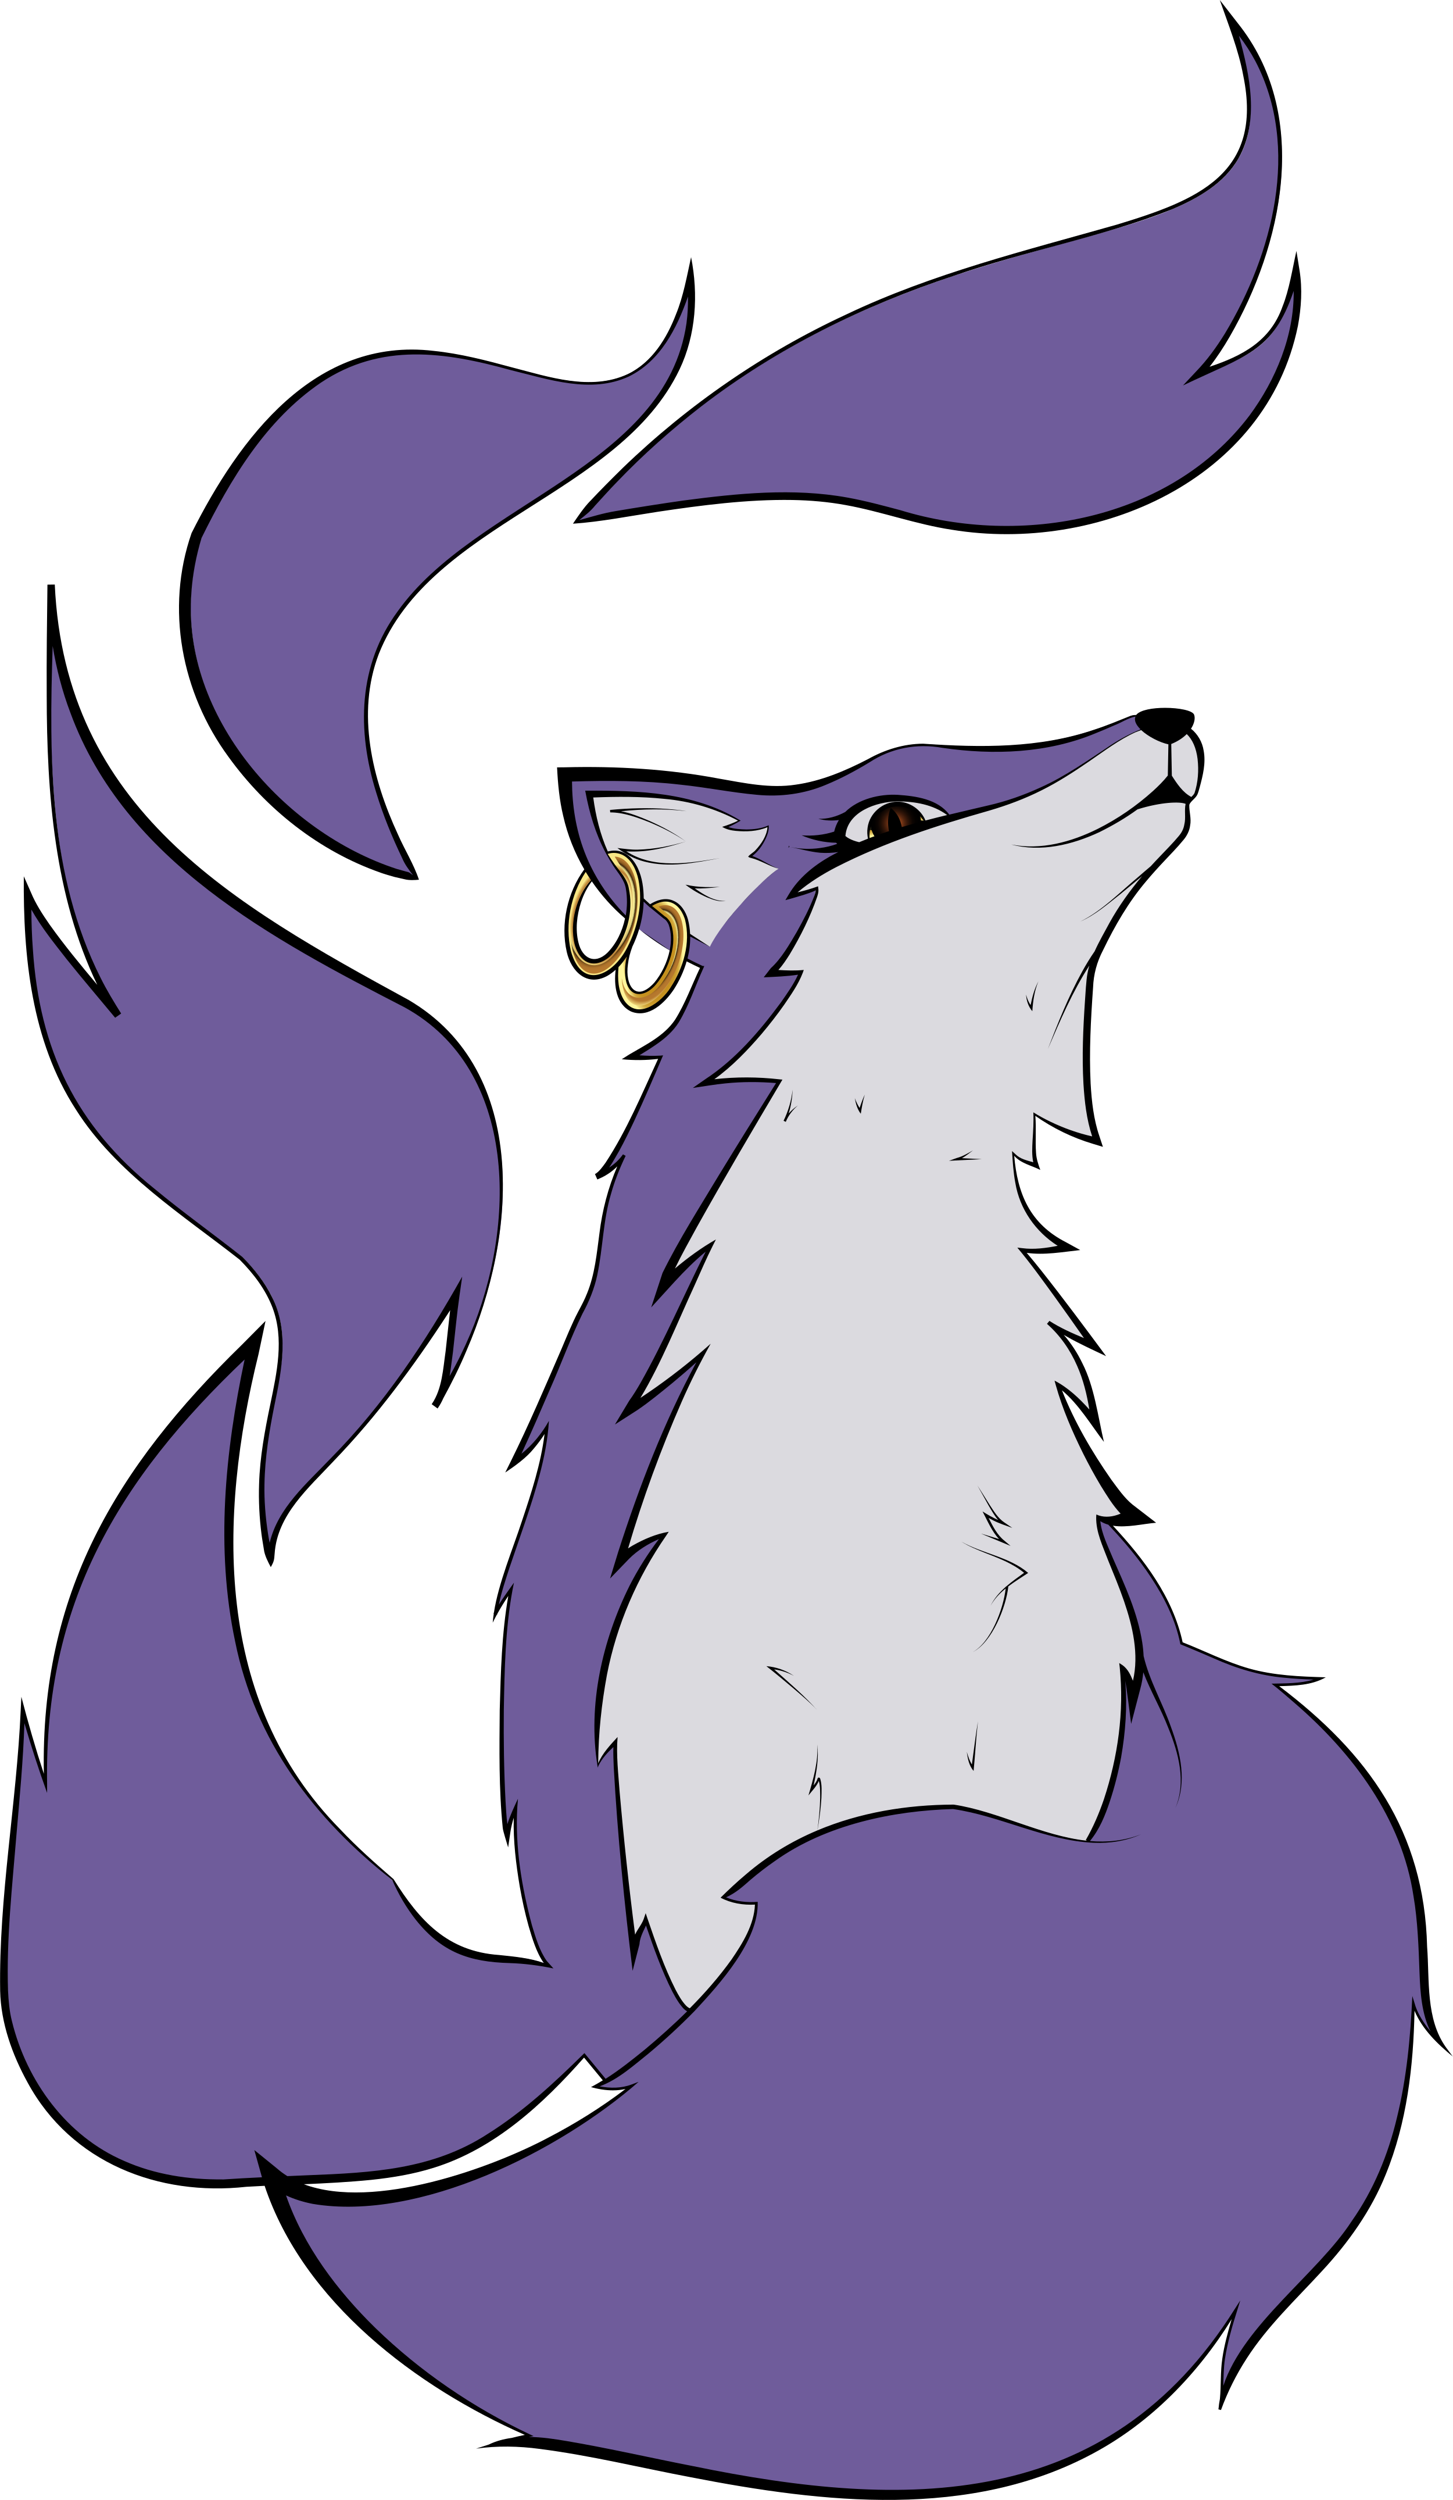 <?xml version="1.0" encoding="UTF-8"?>
<svg xmlns="http://www.w3.org/2000/svg" xmlns:xlink="http://www.w3.org/1999/xlink" viewBox="0 0 594.46 1022.49">
  <defs>
    <style>
      .cls-1 {
        fill: url(#radial-gradient-14);
      }

      .cls-1, .cls-2, .cls-3, .cls-4, .cls-5, .cls-6 {
        mix-blend-mode: screen;
      }

      .cls-7 {
        fill: url(#radial-gradient-7);
      }

      .cls-7, .cls-8, .cls-9, .cls-10 {
        mix-blend-mode: color-dodge;
      }

      .cls-11 {
        fill: url(#radial-gradient-4);
      }

      .cls-12 {
        isolation: isolate;
      }

      .cls-2 {
        fill: url(#radial-gradient-5);
      }

      .cls-3 {
        fill: url(#radial-gradient-13);
      }

      .cls-13 {
        fill: url(#radial-gradient);
      }

      .cls-4 {
        fill: url(#radial-gradient-10);
      }

      .cls-5 {
        fill: url(#radial-gradient-12);
      }

      .cls-14 {
        fill: #dbdadf;
      }

      .cls-15 {
        clip-path: url(#clippath);
      }

      .cls-16 {
        fill: url(#radial-gradient-2);
      }

      .cls-17 {
        fill: none;
      }

      .cls-8 {
        fill: url(#radial-gradient-6);
      }

      .cls-18 {
        fill: url(#radial-gradient-3);
      }

      .cls-9 {
        fill: url(#radial-gradient-8);
      }

      .cls-10 {
        fill: url(#radial-gradient-9);
      }

      .cls-19 {
        fill: #90766d;
      }

      .cls-20 {
        fill: url(#linear-gradient);
      }

      .cls-6 {
        fill: url(#radial-gradient-11);
      }

      .cls-21 {
        fill: #6f5c9b;
      }
    </style>
    <linearGradient id="linear-gradient" x1="362.02" y1="321.9" x2="369.35" y2="348.07" gradientUnits="userSpaceOnUse">
      <stop offset="0" stop-color="#804c00"/>
      <stop offset=".2" stop-color="#f9e785"/>
      <stop offset=".2" stop-color="#f5e382"/>
      <stop offset=".2" stop-color="#ccba68"/>
      <stop offset=".21" stop-color="#a89651"/>
      <stop offset=".21" stop-color="#88753c"/>
      <stop offset=".22" stop-color="#6d5a2b"/>
      <stop offset=".22" stop-color="#58441c"/>
      <stop offset=".23" stop-color="#473312"/>
      <stop offset=".24" stop-color="#3b270a"/>
      <stop offset=".26" stop-color="#342006"/>
      <stop offset=".29" stop-color="#331f05"/>
      <stop offset=".48" stop-color="#c48f1d"/>
      <stop offset=".53" stop-color="#c5901f"/>
      <stop offset=".56" stop-color="#c89727"/>
      <stop offset=".58" stop-color="#cfa234"/>
      <stop offset=".6" stop-color="#d8b248"/>
      <stop offset=".62" stop-color="#e3c661"/>
      <stop offset=".64" stop-color="#f1df7f"/>
      <stop offset=".65" stop-color="#fff69c"/>
      <stop offset=".69" stop-color="#fdf49a"/>
      <stop offset=".7" stop-color="#f6ed95"/>
      <stop offset=".71" stop-color="#ebe18d"/>
      <stop offset=".72" stop-color="#dbd081"/>
      <stop offset=".73" stop-color="#c6ba72"/>
      <stop offset=".73" stop-color="#ac9f5f"/>
      <stop offset=".74" stop-color="#8e7e48"/>
      <stop offset=".74" stop-color="#6a592d"/>
      <stop offset=".75" stop-color="#433011"/>
      <stop offset=".75" stop-color="#331f05"/>
      <stop offset=".75" stop-color="#402809"/>
      <stop offset=".76" stop-color="#603d13"/>
      <stop offset=".77" stop-color="#7b501b"/>
      <stop offset=".78" stop-color="#915f22"/>
      <stop offset=".8" stop-color="#a26b27"/>
      <stop offset=".81" stop-color="#ae732b"/>
      <stop offset=".84" stop-color="#b5772d"/>
      <stop offset=".9" stop-color="#b7792e"/>
      <stop offset="1" stop-color="#f9e785"/>
    </linearGradient>
    <radialGradient id="radial-gradient" cx="246.27" cy="373.29" fx="246.27" fy="373.29" r="28.47" gradientTransform="translate(534.71 197.24) rotate(105.39) scale(1 .62)" gradientUnits="userSpaceOnUse">
      <stop offset=".02" stop-color="#804c00"/>
      <stop offset=".2" stop-color="#f9e785"/>
      <stop offset=".2" stop-color="#f5e382"/>
      <stop offset=".2" stop-color="#ccba68"/>
      <stop offset=".21" stop-color="#a89651"/>
      <stop offset=".21" stop-color="#88753c"/>
      <stop offset=".22" stop-color="#6d5a2b"/>
      <stop offset=".22" stop-color="#58441c"/>
      <stop offset=".23" stop-color="#473312"/>
      <stop offset=".24" stop-color="#3b270a"/>
      <stop offset=".26" stop-color="#342006"/>
      <stop offset=".29" stop-color="#331f05"/>
      <stop offset=".48" stop-color="#c48f1d"/>
      <stop offset=".53" stop-color="#c5901f"/>
      <stop offset=".56" stop-color="#c89727"/>
      <stop offset=".58" stop-color="#cfa234"/>
      <stop offset=".6" stop-color="#d8b248"/>
      <stop offset=".62" stop-color="#e3c661"/>
      <stop offset=".64" stop-color="#f1df7f"/>
      <stop offset=".65" stop-color="#fff69c"/>
      <stop offset=".69" stop-color="#fdf49a"/>
      <stop offset=".7" stop-color="#f6ed95"/>
      <stop offset=".71" stop-color="#ebe18d"/>
      <stop offset=".72" stop-color="#dbd081"/>
      <stop offset=".73" stop-color="#c6ba72"/>
      <stop offset=".73" stop-color="#ac9f5f"/>
      <stop offset=".74" stop-color="#8e7e48"/>
      <stop offset=".74" stop-color="#6a592d"/>
      <stop offset=".75" stop-color="#433011"/>
      <stop offset=".75" stop-color="#331f05"/>
      <stop offset=".75" stop-color="#402809"/>
      <stop offset=".76" stop-color="#603d13"/>
      <stop offset=".77" stop-color="#7b501b"/>
      <stop offset=".78" stop-color="#915f22"/>
      <stop offset=".8" stop-color="#a26b27"/>
      <stop offset=".81" stop-color="#ae732b"/>
      <stop offset=".84" stop-color="#b5772d"/>
      <stop offset=".9" stop-color="#b7792e"/>
      <stop offset="1" stop-color="#f9e785"/>
    </radialGradient>
    <radialGradient id="radial-gradient-2" cx="266.31" cy="388.77" fx="266.31" fy="388.77" r="23.45" gradientTransform="translate(552.25 201.18) rotate(107.88) scale(1 .55)" xlink:href="#radial-gradient"/>
    <radialGradient id="radial-gradient-3" cx="266.98" cy="390.76" fx="266.98" fy="390.76" r="19.01" gradientTransform="translate(0 -390.76) scale(1 2)" gradientUnits="userSpaceOnUse">
      <stop offset=".02" stop-color="#804c00"/>
      <stop offset=".2" stop-color="#f9e785"/>
      <stop offset=".2" stop-color="#efd772"/>
      <stop offset=".22" stop-color="#e2c158"/>
      <stop offset=".23" stop-color="#d7ae42"/>
      <stop offset=".25" stop-color="#cea031"/>
      <stop offset=".27" stop-color="#c89625"/>
      <stop offset=".3" stop-color="#c4901e"/>
      <stop offset=".38" stop-color="#c48f1d"/>
      <stop offset=".47" stop-color="#c5901f"/>
      <stop offset=".51" stop-color="#c89727"/>
      <stop offset=".55" stop-color="#cfa234"/>
      <stop offset=".58" stop-color="#d8b248"/>
      <stop offset=".6" stop-color="#e3c661"/>
      <stop offset=".63" stop-color="#f1df7f"/>
      <stop offset=".65" stop-color="#fff69c"/>
      <stop offset=".76" stop-color="#fdf49a"/>
      <stop offset=".79" stop-color="#faed94"/>
      <stop offset=".82" stop-color="#f3e189"/>
      <stop offset=".84" stop-color="#e9d07b"/>
      <stop offset=".86" stop-color="#dcba67"/>
      <stop offset=".88" stop-color="#cd9f4f"/>
      <stop offset=".9" stop-color="#bb8034"/>
      <stop offset=".9" stop-color="#b7792e"/>
      <stop offset="1" stop-color="#f9e785"/>
    </radialGradient>
    <radialGradient id="radial-gradient-4" cx="247.11" cy="374.26" fx="247.11" fy="374.26" r="21.44" gradientTransform="translate(536.35 197.58) rotate(105.39) scale(1 .62)" xlink:href="#radial-gradient-3"/>
    <clipPath id="clippath">
      <path class="cls-17" d="m367.21,328.51c-6.57,0-11.89,5.32-11.89,11.89,0,1.32.22,2.58.62,3.76,6.21-2.46,13.63-4.99,22.52-7.6-1.6-4.68-6.02-8.06-11.25-8.06Z"/>
    </clipPath>
    <radialGradient id="radial-gradient-5" cx="2144.73" cy="13147.04" fx="2144.73" fy="13147.04" r="10.31" gradientTransform="translate(-3494.07 -1585.22) scale(1.8 .15)" gradientUnits="userSpaceOnUse">
      <stop offset="0" stop-color="#ffae00"/>
      <stop offset=".07" stop-color="#d69200"/>
      <stop offset=".16" stop-color="#a57000"/>
      <stop offset=".26" stop-color="#785200"/>
      <stop offset=".36" stop-color="#533800"/>
      <stop offset=".47" stop-color="#352400"/>
      <stop offset=".58" stop-color="#1d1400"/>
      <stop offset=".7" stop-color="#0c0800"/>
      <stop offset=".83" stop-color="#030200"/>
      <stop offset="1" stop-color="#000"/>
    </radialGradient>
    <radialGradient id="radial-gradient-6" cx="-6538.03" cy="-967.61" fx="-6538.03" fy="-967.61" r="6.1" gradientTransform="translate(2912.37 2588.12) scale(.39 2.33)" gradientUnits="userSpaceOnUse">
      <stop offset="0" stop-color="#d3c15f"/>
      <stop offset=".1" stop-color="#a39549"/>
      <stop offset=".2" stop-color="#786e36"/>
      <stop offset=".31" stop-color="#534c25"/>
      <stop offset=".43" stop-color="#353017"/>
      <stop offset=".55" stop-color="#1d1b0d"/>
      <stop offset=".68" stop-color="#0c0b05"/>
      <stop offset=".82" stop-color="#030201"/>
      <stop offset="1" stop-color="#000"/>
    </radialGradient>
    <radialGradient id="radial-gradient-7" cx="-7433.5" cy="-2582.72" fx="-7433.5" fy="-2582.72" r="6.1" gradientTransform="translate(6659.93 2538.43) rotate(-45) scale(.39 2.33)" xlink:href="#radial-gradient-6"/>
    <radialGradient id="radial-gradient-8" cx="-1244.14" cy="-3831.1" fx="-1244.14" fy="-3831.1" r="6.1" gradientTransform="translate(9276.06 -146.62) rotate(-90) scale(.39 2.33)" xlink:href="#radial-gradient-6"/>
    <radialGradient id="radial-gradient-9" cx="8405.17" cy="-3980.77" fx="8405.17" fy="-3980.77" r="6.1" gradientTransform="translate(9226.37 -3894.18) rotate(-135) scale(.39 2.33)" xlink:href="#radial-gradient-6"/>
    <radialGradient id="radial-gradient-10" cx="-6538.03" cy="-967.85" fx="-6538.03" fy="-967.85" r="4.7" gradientTransform="translate(2912.37 2588.12) scale(.39 2.33)" gradientUnits="userSpaceOnUse">
      <stop offset="0" stop-color="#d3c15f"/>
      <stop offset=".04" stop-color="#b8a953"/>
      <stop offset=".12" stop-color="#8d813f"/>
      <stop offset=".2" stop-color="#675e2e"/>
      <stop offset=".29" stop-color="#474120"/>
      <stop offset=".39" stop-color="#2d2914"/>
      <stop offset=".49" stop-color="#19160b"/>
      <stop offset=".61" stop-color="#0a0904"/>
      <stop offset=".76" stop-color="#020201"/>
      <stop offset="1" stop-color="#000"/>
    </radialGradient>
    <radialGradient id="radial-gradient-11" cx="-7432.47" cy="-2582.89" fx="-7432.47" fy="-2582.89" r="4.7" gradientTransform="translate(6659.93 2538.43) rotate(-45) scale(.39 2.33)" xlink:href="#radial-gradient-10"/>
    <radialGradient id="radial-gradient-12" cx="-1242.69" cy="-3831.1" fx="-1242.69" fy="-3831.1" r="4.7" gradientTransform="translate(9276.06 -146.62) rotate(-90) scale(.39 2.33)" xlink:href="#radial-gradient-10"/>
    <radialGradient id="radial-gradient-13" cx="8406.2" cy="-3980.6" fx="8406.2" fy="-3980.6" r="4.7" gradientTransform="translate(9226.37 -3894.18) rotate(-135) scale(.39 2.33)" xlink:href="#radial-gradient-10"/>
    <radialGradient id="radial-gradient-14" cx="366.29" cy="336.78" fx="366.29" fy="336.78" r="10.19" gradientUnits="userSpaceOnUse">
      <stop offset="0" stop-color="#ff732e"/>
      <stop offset=".08" stop-color="#d66026"/>
      <stop offset=".17" stop-color="#a54a1d"/>
      <stop offset=".27" stop-color="#783615"/>
      <stop offset=".37" stop-color="#53250f"/>
      <stop offset=".48" stop-color="#351709"/>
      <stop offset=".59" stop-color="#1d0d05"/>
      <stop offset=".7" stop-color="#0c0502"/>
      <stop offset=".83" stop-color="#030100"/>
      <stop offset="1" stop-color="#000"/>
    </radialGradient>
  </defs>
  <g class="cls-12">
    <g id="Layer_2" data-name="Layer 2">
      <g id="Line_art" data-name="Line art">
        <g>
          <path class="cls-14" d="m323.51,366.37c7.24-10.72,21.46-22.42,79.44-36.24,40.95-9.76,52.8-34.32,74.64-33.36,13.65.6,14.32,17.84,11.54,27.26-.56,1.88-3.32,3.15-3.82,4.86-.6,2.04.56,5.77-.96,10.32s-13.64,13.88-23.38,27.75c-5.59,7.96-9.94,16.45-12.69,22.18-1.97,4.1-3.15,8.53-3.46,13.07-1.05,15.21-3.54,45.79,2.77,63.28-13.44-2.64-24-9.12-24-9.12.24,7.68-1.44,15.12.24,20.16-3.84-1.2-6.72-1.68-8.88-3.84.72,10.8,1.68,26.4,19.92,37.2-3.6.72-10.56,2.25-16.8,1.37,7.92,9.43,27.6,37.75,27.6,37.75-6.24-2.4-14.64-6.48-16.8-8.16,15.36,13.44,17.13,33.38,18,38.16-4.56-5.28-9.36-10.08-14.16-12.72,5.52,20.16,20.88,47.52,27.12,53.04-6.48,3.12-10.56,1.2-10.56,1.2-.96,12.72,22.32,43.68,14.4,69.36-1.44-3.84-3.12-7.2-4.8-8.16,2.59,22.62-3.06,52.48-13.98,71.24-17.78-1.87-35.9-11.58-54.74-14.64-49.32.72-74.88,18.36-94.44,37.68,0,0,5.61,3.04,13.72,2.4.14,12.25-12.61,29.07-27.29,43.79-5.39-1.46-13.31-23.39-17.99-37.25-1.26,3.6-4.32,5.76-4.68,9.72-2.52-18-8.64-73.44-7.74-82.08-6.12,5.94-7.2,9.54-7.2,9.54,0,0-6.84-49.5,27.36-94.5-3.96.72-12.42,4.32-16.38,7.74,4.5-16.2,18-56.16,32.4-82.26-8.64,7.74-25.2,19.44-28.44,21.24,8.82-12.42,26.64-56.16,31.5-65.34-4.32,2.52-14.04,9-17.1,12.78,1.44-13.68,23.24-43.02,44.92-79.56-14.68-1.62-23.86-.36-29.62.36,17.46-11.16,39.6-41.76,38.52-45-3.24.36-10.98-.18-10.98-.18,7.02-6.66,17.28-30.6,16.92-33.3-2.88,1.08-10.12,2.26-10.12,2.26Z"/>
          <path class="cls-21" d="m247.66,477.63c-1.36,1.81-2.61,3.09-3.69,3.66,6.14-2.16,9.74-6.24,11.42-8.88-13.72,27.9-6.36,42.93-17.05,62.7-2.09,3.87-3.89,7.88-5.57,11.95-7.33,17.75-20.69,47.88-22.74,51.36,8.4-5.28,13.68-14.64,13.68-14.64-2.16,25.92-19.68,60.96-21.12,76.56,1.92-3.84,6.48-10.32,6.48-10.32-5.52,26.64-3.6,92.4-1.68,98.88.96-4.32,3.6-9.84,3.6-9.84-1.92,20.16,5.04,55.44,11.52,63.84-20.28-6.96-37.56,4.92-62.04-33.96-39.24-32.4-88.92-82.44-58.68-216-40.32,39.24-84.6,87.48-83.16,176.76-5.04-14.4-9.36-30.24-9.36-30.24-.36,36.72-10.8,103.32-5.4,126.36,5.4,23.04,25.92,66.96,87.12,66.24,74.99-4.96,92.16,3.96,147.96-51.48,0,0,6.21,7.52,8.56,10.37,1.86-1.19,3.97-2.64,6.26-4.3,8.21-5.98,18.71-14.76,28.37-24.44-5.39-1.46-13.31-23.39-17.99-37.25-1.26,3.6-4.32,5.76-4.68,9.72-2.52-18-8.64-73.44-7.74-82.08-6.12,5.94-7.2,9.54-7.2,9.54,0,0-6.84-49.5,27.36-94.5-3.96.72-12.42,4.32-16.38,7.74,4.5-16.2,18-56.16,32.4-82.26-8.64,7.74-25.2,19.44-28.44,21.24,8.82-12.42,26.64-56.16,31.5-65.34-4.32,2.52-14.04,9-17.1,12.78,1.44-13.68,23.24-43.02,44.92-79.56-14.68-1.62-23.86-.36-29.62.36,17.46-11.16,39.6-41.76,38.52-45-3.24.36-10.98-.18-10.98-.18,7.02-6.66,17.28-30.6,16.92-33.3-2.88,1.08-10.12,2.26-10.12,2.26,7.24-10.72,21.46-22.42,79.44-36.24,40.95-9.76,52.8-34.32,74.64-33.36-8.6-2.32-11.05-5.56-15.44-3.76-12.83,5.26-34.96,15.33-79.87,11.54-8.6-.73-17.26.97-24.89,5-49.66,26.19-49.76,1.53-126,7.58.36,29.52,13.32,59.04,55.8,78.48-10.8,24.12-8.64,24.84-29.16,36.72,6,.72,12.24,0,12.24,0-6.57,14.93-15.98,36.48-22.61,45.3Z"/>
          <path class="cls-14" d="m290.43,387.21c5.04-10.56,22.08-28.08,28.08-31.92-5.52-1.92-8.64-4.56-12-5.04,4.56-2.64,7.68-9.6,7.44-12-5.52,2.4-14.88,1.44-17.28,0,2.88-1.2,5.28-2.64,5.28-2.64-10.08-5.28-21.03-12.24-61.99-11.76,3.67,19.44,11.59,42.24,50.47,63.36Z"/>
          <path class="cls-14" d="m367.21,326.63c-12.67,0-22.94,6.93-22.94,15.45,0,2.01,8.02,3.57,8.76,3.26,8.79-3.67,20.19-7.5,35.17-11.5-3.56-5.42-11.62-7.21-20.99-7.21Z"/>
          <path class="cls-20" d="m367.21,328.51c-6.57,0-11.89,5.32-11.89,11.89,0,1.32.22,2.58.62,3.76,6.21-2.46,13.63-4.99,22.52-7.6-1.6-4.68-6.02-8.06-11.25-8.06Z"/>
          <path class="cls-21" d="m521.79,689.13s13.28.08,18.48-2.64c-30.24-.72-35.28-5.76-56.88-14.4-2.8-14.72-13.14-32.17-31.61-51.02-1.61-.13-2.51-.54-2.51-.54-.96,12.72,22.32,43.68,14.4,69.36-1.44-3.84-3.12-7.2-4.8-8.16,2.59,22.62-3.06,52.48-13.98,71.24-2.07-.22-4.14-.55-6.21-.96h0c-.06,0-.12-.02-.19-.03-.5-.1-1-.21-1.5-.32-.56-.12-1.12-.24-1.68-.37-.51-.12-1.03-.25-1.54-.38-.55-.14-1.1-.28-1.66-.42-.52-.14-1.03-.28-1.55-.42-.55-.15-1.1-.31-1.66-.47-.52-.15-1.03-.3-1.55-.46-.56-.17-1.12-.34-1.68-.52-.51-.16-1.02-.32-1.53-.48-.58-.18-1.16-.37-1.74-.56-.5-.16-1-.32-1.49-.49-.55-.18-1.11-.37-1.66-.55-1.57-.52-3.14-1.05-4.71-1.57-.06-.02-.11-.04-.17-.06-.99-.33-1.99-.66-2.98-.99-.35-.12-.7-.23-1.06-.34-.73-.24-1.46-.47-2.2-.71-.42-.13-.85-.26-1.27-.4-.67-.21-1.35-.42-2.02-.62-.45-.13-.89-.27-1.34-.4-.66-.19-1.32-.38-1.98-.56-.45-.13-.9-.25-1.35-.37-.68-.18-1.35-.35-2.03-.52-.43-.11-.87-.22-1.3-.32-.74-.18-1.48-.34-2.23-.5-.37-.08-.74-.16-1.11-.24-1.11-.23-2.23-.43-3.34-.61-49.32.72-74.88,18.36-94.44,37.68,0,0,5.61,3.04,13.72,2.4,0,.57-.02,1.16-.07,1.75,0,.11-.02.22-.03.33-.06.57-.14,1.15-.24,1.74-.02.11-.04.23-.07.34-.12.6-.25,1.2-.41,1.81,0,.02,0,.04-.01.06-.17.63-.37,1.26-.58,1.9-.04.12-.08.25-.13.37-.22.62-.45,1.25-.71,1.89-.05.12-.1.24-.15.35-.26.63-.54,1.27-.84,1.91-.02.04-.03.08-.05.12-.31.67-.65,1.34-1.01,2.01-.07.13-.14.27-.21.4-.35.66-.72,1.33-1.11,1.99-.07.12-.14.24-.21.36-.38.65-.78,1.31-1.2,1.97-.03.05-.07.11-.1.16-.44.69-.89,1.38-1.36,2.08-.1.14-.19.29-.29.43-.46.68-.94,1.37-1.43,2.06-.08.12-.17.23-.25.35-.48.66-.97,1.32-1.47,1.99-.06.07-.11.15-.16.22-.53.7-1.08,1.4-1.64,2.1-.11.14-.23.29-.34.43-.55.69-1.12,1.39-1.7,2.08-.09.11-.18.22-.27.33-.55.66-1.12,1.33-1.69,1.99-.07.08-.14.16-.21.24-.6.7-1.22,1.39-1.84,2.09-.13.14-.26.29-.39.43-.62.69-1.25,1.37-1.88,2.06-.09.1-.18.2-.27.29-.6.65-1.21,1.29-1.83,1.94-.09.09-.18.19-.27.28-.65.68-1.31,1.35-1.97,2.02-.14.14-.28.28-.42.42-.16.16-.32.32-.48.48,0,0,0,0,0,0-9.66,9.68-20.15,18.46-28.36,24.44-4.26,3.1-7.9,5.44-10.5,6.77,0,0,8.4,2.4,15.24-.36-47.52,38.88-121.44,60.48-147.84,36.48,12,46.56,60.48,86.4,105.78,106.56,0,0-7.2,1.26-16.5,4.32,57.6-6.24,225.12,80.64,305.76-55.92-8.64,27.12-4.08,25.92-6.72,41.04,21.72-59.52,78.24-55.2,79.2-166.08,1.92,7.2,8.88,14.88,12.96,18.24-20.16-26.88,17.76-83.52-69.36-148.56Z"/>
          <path class="cls-21" d="m110.67,639.45c1.92-33.6,30.72-30.72,75.84-109.92-2.88,20.16-2.88,38.4-8.64,45.6,34.56-52.32,43.68-135.24-12-166.02-55.68-30.78-141.12-69.18-144.96-169.98-.96,75.84-1.92,126.78,27.36,176.16-13.92-16.86-32.16-37.36-36.96-49.64-.06,92.96,42.72,113,87.84,148.52,37.44,37.44-2.88,62.4,11.52,125.28Z"/>
          <path class="cls-21" d="m170.19,358.89c-83.52-158.4,124.32-133.92,112.32-245.52-32.88,115.92-120.96-58.32-200.16,106.56-22.32,72.56,46.08,130.32,87.84,138.96Z"/>
          <path class="cls-21" d="m235.71,213.45C378.99,51.45,551.07,135.69,503.55,8.25c43.92,47.52,8.35,123.12-13.1,144.72,26.06-7.92,34.7-15.84,39.74-42.12,4.61,28.51-14.28,79.83-75.11,99.22-26.03,8.3-53.96,8.64-80.41,1.79-34.39-8.91-46.72-15.56-138.96,1.59Z"/>
          <g>
            <path class="cls-19" d="m254.29,358.08c-.1-.14-.2-.27-.3-.4.1.13.2.26.3.4Z"/>
            <path class="cls-13" d="m253.27,348.57c-1.62-.39-3.3-.28-4.96.24,1.2,2.22,2.55,4.45,4.11,6.7.5.72,1.03,1.45,1.57,2.17.1.13.2.26.3.4,2.6,3.56,3.45,10.17,1.94,17.33-.07.33-.13.66-.21.99-2.46,10.25-8.85,17.51-14.26,16.21-5.41-1.3-7.81-10.67-5.35-20.92,1.28-5.33,3.63-9.84,6.34-12.77-.86-1.4-1.66-2.82-2.41-4.25-3.34,3.99-6.13,9.6-7.69,16.12-3.41,14.19.31,27.24,8.29,29.16,7.62,1.83,16.37-7.15,20.12-20.3.18-.63.35-1.27.51-1.92.84-3.48,1.24-6.9,1.26-10.1.06-9.83-3.53-17.62-9.55-19.06Z"/>
          </g>
          <path class="cls-16" d="m274.85,368.63c-2.77-.99-5.92-.25-8.96,1.79,1.81,1.6,3.77,3.2,5.85,4.79.33.19.63.42.92.7,2.29,2.24,2.95,7.27,1.74,13.02-.29,1.36-.67,2.75-1.17,4.16-3.04,8.54-8.92,14.26-13.13,12.76-4.21-1.5-5.16-9.64-2.12-18.18.06-.17.13-.33.2-.5-1.61,3.23-3.53,6.01-5.61,8.15-.96,8.61,1.44,15.75,6.55,17.57,6.81,2.42,15.85-5.52,20.2-17.74.36-1,.65-2,.93-2.99.97-3.55,1.43-7.01,1.37-10.14-.12-6.67-2.5-11.87-6.75-13.38Z"/>
          <path class="cls-18" d="m272.29,370.2c.66,0,1.29.11,1.89.32,3.28,1.17,5.31,5.48,5.42,11.53.06,2.97-.39,6.28-1.3,9.57-.3,1.1-.58,2.01-.88,2.85-3.42,9.6-10.19,16.84-15.75,16.84-.66,0-1.3-.11-1.89-.32-3.21-1.14-5.19-5.36-5.41-11.03.55,4.04,2.34,6.79,5.05,7.76.66.24,1.36.35,2.08.35,5.01,0,10.6-5.89,13.6-14.33.5-1.42.92-2.9,1.24-4.41,1.38-6.55.53-12.11-2.29-14.87-.37-.36-.77-.68-1.2-.93-1.19-.91-2.34-1.83-3.45-2.75,1-.4,1.98-.6,2.88-.6m0-2c-2.07,0-4.26.79-6.4,2.22,1.81,1.6,3.77,3.2,5.85,4.79.33.19.63.42.92.7,2.29,2.24,2.95,7.27,1.74,13.02-.29,1.36-.67,2.75-1.17,4.16-2.71,7.63-7.69,13-11.72,13-.49,0-.96-.08-1.41-.24-4.21-1.5-5.16-9.64-2.12-18.18.06-.17.13-.33.2-.5-1.61,3.23-3.53,6.01-5.61,8.15-.96,8.61,1.44,15.75,6.55,17.57.82.29,1.68.43,2.56.43,6.37,0,13.82-7.44,17.64-18.17.36-1,.65-2,.93-2.99.97-3.55,1.43-7.01,1.37-10.14-.12-6.67-2.5-11.87-6.75-13.38-.82-.29-1.68-.43-2.56-.43h0Z"/>
          <path class="cls-11" d="m251.47,350.34c.45.01.9.07,1.34.18,4.85,1.17,8.08,8.04,8.02,17.1-.02,3.15-.43,6.39-1.21,9.65-.13.56-.29,1.14-.49,1.84-3.1,10.88-10.06,19.09-16.18,19.09-.52,0-1.04-.06-1.54-.18-5.35-1.28-8.42-9.18-7.96-18.78-.03,2.42.22,4.72.75,6.78,1.2,4.7,3.72,7.74,7.1,8.55.57.14,1.16.21,1.75.21,6.16,0,12.44-7.53,14.93-17.9.06-.25.11-.49.16-.73l.06-.31c1.59-7.56.72-14.81-2.28-18.92-.11-.15-.23-.3-.34-.45-.56-.75-1.05-1.43-1.5-2.08-.91-1.32-1.77-2.66-2.59-4.03m-11.39,8.01c.07.12.14.24.21.36-1.2,1.5-2.29,3.24-3.22,5.16.88-1.99,1.89-3.85,3.01-5.52m11.2-10.01c-.99,0-1.98.17-2.97.48,1.2,2.22,2.55,4.45,4.1,6.7.5.72,1.03,1.45,1.57,2.17.1.13.2.26.3.4,2.6,3.56,3.45,10.17,1.94,17.33-.07.33-.13.66-.21.99-2.27,9.45-7.88,16.36-12.98,16.36-.43,0-.86-.05-1.28-.15-5.41-1.3-7.81-10.67-5.35-20.92,1.28-5.33,3.62-9.84,6.34-12.77-.86-1.4-1.66-2.82-2.41-4.25-3.34,3.99-6.13,9.6-7.69,16.12-3.41,14.19.31,27.24,8.29,29.16.66.16,1.33.24,2.01.24,7.09,0,14.69-8.53,18.11-20.54.18-.63.35-1.27.51-1.92.84-3.48,1.24-6.9,1.26-10.1.06-9.83-3.53-17.61-9.55-19.06-.66-.16-1.32-.23-1.99-.23h0Z"/>
          <g class="cls-15">
            <g>
              <g>
                <g>
                  <path class="cls-2" d="m385.59,336.84c0,.84-8.4,1.52-18.77,1.52s-18.77-.68-18.77-1.52,8.4-1.52,18.77-1.52,18.77.68,18.77,1.52Z"/>
                  <g>
                    <ellipse class="cls-8" cx="366.46" cy="337.85" rx="2.37" ry="14.18"/>
                    <path class="cls-7" d="m368.14,336.17c5.54,5.54,9.28,10.78,8.35,11.71-.93.93-6.17-2.81-11.71-8.35-5.54-5.54-9.28-10.78-8.35-11.71.93-.93,6.17,2.81,11.71,8.35Z"/>
                    <ellipse class="cls-9" cx="366.46" cy="337.85" rx="14.18" ry="2.37"/>
                    <path class="cls-10" d="m364.78,336.17c5.54-5.54,10.78-9.28,11.71-8.35.93.93-2.81,6.17-8.35,11.71-5.54,5.54-10.78,9.28-11.71,8.35-.93-.93,2.81-6.17,8.35-11.71Z"/>
                  </g>
                </g>
                <g>
                  <ellipse class="cls-4" cx="366.46" cy="337.28" rx="1.83" ry="10.93"/>
                  <path class="cls-6" d="m367.75,335.99c4.27,4.27,7.15,8.31,6.44,9.03s-4.76-2.17-9.03-6.44c-4.27-4.27-7.15-8.31-6.44-9.03.72-.71,4.76,2.17,9.03,6.44Z"/>
                  <ellipse class="cls-5" cx="366.46" cy="337.28" rx="10.93" ry="1.83"/>
                  <path class="cls-3" d="m365.16,335.99c4.27-4.27,8.31-7.15,9.03-6.44s-2.17,4.76-6.44,9.03c-4.27,4.27-8.31,7.15-9.03,6.44-.71-.71,2.17-4.76,6.44-9.03Z"/>
                </g>
              </g>
              <circle class="cls-1" cx="366.51" cy="336.57" r="10.32"/>
            </g>
          </g>
          <path d="m594.46,841.22s-2.87-3.86-2.87-3.86c-8.35-11.69-6.68-27.46-7.72-41.15-1.15-47.2-24.09-79.04-60.52-106.59,6.5-.18,13.28-.34,19.06-3.62-10.52-.3-21.19-.72-31.33-3.59-9.39-2.65-18.15-7.17-27.23-10.73-4.01-18.49-15.85-34.04-28.54-47.69,5.72.93,12.42-.79,17.69-1.2,0,0-9.66-7.44-9.66-7.44-3.36-2.71-6.09-6.72-8.74-10.27-7.92-11.36-15.02-23.53-20.13-36.46,6.8,5.63,11.93,14.2,17.17,21.1-2.45-10.45-3.88-22.5-8.81-32.15-2.01-4.19-4.57-8.13-7.62-11.64.41.24.81.47,1.23.71,4.68,2.72,11.1,5.65,16.09,8.01-8.62-11.65-17.42-23.48-26.4-34.84-1.98-2.5-4-4.97-6.07-7.41,7.2,1.04,14.77-.37,21.89-1.14,0,0-5.97-3.28-5.97-3.28-14.51-7.44-19.71-19.63-21.05-35.3,2.66,3.14,7.15,4,10.68,5.8-.81-2.19-1.61-4.55-1.74-6.97-.36-5.01.14-10.12-.3-15.15,7.13,5.03,15.15,8.94,23.54,11.44l4.12,1.25-1.44-4.37c-2.33-6.75-3.17-14.18-3.59-21.56-.65-12.99.08-26.2,1-39.21.19-5.4,1.57-10.51,4.1-15.32,4.83-10.01,10.44-19.7,17.64-28.18,2.38-2.85,4.88-5.6,7.45-8.33,2.56-2.76,5.21-5.39,7.74-8.49,1.36-1.56,2.55-3.8,2.78-5.99.58-2.77-.44-5.77-.34-8.4.39-1.41,2.58-2.64,3.32-4.27.47-1.12.61-1.83.94-2.95,1.29-4.81,2.57-9.9,1.62-14.94-.54-3.59-2.46-6.83-5.18-9,1.43-2.21,1.8-4.36,1.26-5.76-.67-1.72-6.24-2.78-11.87-2.78v.5h0v-.5s0,0,0,0c-4.99,0-10.02.83-11.71,2.78-.04.05-.07.1-.11.15-.74-.02-1.49.08-2.25.33-4.89,1.96-9.73,3.99-14.73,5.61-22.6,7.73-46.65,7.42-70.17,5.8-7.95.02-15.73,2.46-22.62,6.33-9.29,4.81-19.13,8.96-29.52,10.42-10.45,1.62-20.87-.64-31.16-2.43-20.82-3.96-42.08-5.2-63.25-4.67,0,0-3.22.03-3.23.03.32,6.68.95,13.44,2.53,19.94,1.73,7.66,4.66,15,8.6,21.76-6.93,9.45-9.76,22.39-7.17,33.77,1.82,8,8.28,14.37,16.58,9.81,1.25-.71,2.38-1.57,3.43-2.51-.76,6.28.09,14.15,6.4,17.12,7.16,2.83,13.77-3.65,17.4-9.08,2.25-3.51,4.07-7.41,5.24-11.47,1.8.93,3.62,1.83,5.46,2.68-3.35,7.03-6.05,14.62-10.17,21.15-4.46,6.66-11.99,10.25-18.76,14.25,0,0-3.07,1.95-3.07,1.95,4.91.48,9.98.47,14.87-.16-6.66,14.39-12.78,29.19-21.49,42.46-1.18,1.62-2.66,3.76-4.34,4.67l.96,2.2c.06-.02.11-.05.16-.07h0s0,0,0,0c2.33-.95,4.52-2.23,6.43-3.84.55-.46,1.07-.95,1.58-1.46-3.76,8.72-6.16,18.02-7.31,27.43-1.11,8.33-1.87,16.67-5.03,24.46-1.02,2.62-2.3,4.99-3.63,7.49-2.64,5.02-4.73,10.29-6.92,15.43-6.64,15.28-13.31,30.99-20.71,45.9,0,0-2.25,4.52-2.25,4.52,4.09-2.77,8.58-5.95,11.68-9.8,1.61-1.89,3.08-3.87,4.41-5.96-1.51,12.17-5.36,23.96-9.25,35.57-3.64,11.22-9.59,25.32-11.48,37.52-.06.11-.13.22-.19.34,0,0,.06.02.14.04-.19,1.25-.34,2.49-.43,3.7.54-1.12,1.11-2.23,1.71-3.33.07.02.13.04.13.04.01-.12.04-.24.05-.36,1.37-2.49,2.89-4.92,4.48-7.28-2.69,15.39-3.08,31.04-3.5,46.62-.14,16.06-.39,32.2,1.23,48.21.11,1.42,1.78,6.47,2.21,8.02l.94-6.41c.28-1.89.77-3.82,1.35-5.73-.24,9.49.91,18.95,2.49,28.29.95,5.39,2.11,10.75,3.6,16.02,1.56,5.2,3.08,10.61,6.26,15.1-5.85-2.07-12.15-2.62-18.31-3.27-21.17-1.45-32.58-14.04-43.2-31.01-7.55-6.53-15.04-13.16-21.86-20.42-51.59-52.29-49.91-127.52-33.39-194.35,0,0,2.85-13.54,2.86-13.55,0,0-9.65,9.73-9.65,9.73-51.77,50.45-82.5,102.03-81.04,175.5-3.41-10.38-6.47-20.95-9.21-31.52,0,0-.26,5.44-.26,5.44-1.67,38.18-9,76.28-8.41,114.85.28,13.1,4.92,26.06,11.23,37.49,17.83,32.85,53.65,46.59,89.49,42.64,2.49-.15,4.99-.28,7.48-.4,15.89,47.56,62.03,82.27,106.46,101.87-1.81.37-3.6.78-5.39,1.24-3.21.44-6.41,1.26-9.34,2.7-.06.02-.12.04-.18.06,0,0-5.03,1.62-5.03,1.62,8.62-1.22,17.45-1.04,26.07.12,20.8,2.68,41.22,7.7,61.83,11.59,54.09,10.53,114.12,17.38,164.57-9.77,23.57-12.62,42.66-32.32,56.68-54.92-.07.22-.25.8-.25.8-1.47,5.04-2.84,10.1-3.6,15.32-.83,5.51-.46,11.05-.99,16.55-.25,1.31-.45,2.64-.56,3.97-.02.09-.03.18-.05.27,0,0,1.05.28,1.05.28,2.69-7.39,6.22-14.46,10.5-21.06,8.55-13.32,20.19-24.18,30.84-35.79,10.78-11.6,20.13-24.75,26.07-39.51,8.66-21.17,11.33-44.24,11.77-66.95,3.19,7.62,9.45,13.66,15.77,18.82Zm-109.91-504.07c-.29,1.88-1.13,3.45-2.36,4.87-2.38,2.88-5.08,5.53-7.66,8.28-1.26,1.3-2.49,2.62-3.71,3.96-1.75,1.47-3.48,2.95-5.19,4.45-7.36,6.13-14.98,13.97-23.63,18.18,6.12-2.67,11.22-7.17,16.42-11.25,2.57-2.1,5.75-4.77,8.85-7.32-4.99,5.91-9.51,12.21-13.27,18.98-2.08,3.88-4.34,7.74-6.15,11.77-1.83,2.64-3.49,5.38-5.04,8.18-5.63,10.18-9.94,21.01-14.13,31.84,5.03-11.65,10.08-23.52,17-34.19-.3,1.03-.56,2.08-.75,3.15-.58,2.96-.82,8.4-1.04,11.3-.76,11.3-1.26,22.63-.62,33.95.45,7.22,1.27,14.51,3.56,21.47-5.95-1.34-11.72-3.41-17.21-6.07-2.35-1.14-4.67-2.38-6.85-3.77.18,3.82-.07,7.63-.32,11.5-.15,2.97-.34,5.98.28,8.93-2.58-.75-5.32-1.35-7.21-3.23,0,0-1.47-1.36-1.47-1.36.28,4.36.53,8.74,1.36,13.08,1.78,10.66,8.28,19.92,17.32,25.67-4.81.93-9.7,1.61-14.55.96l-1.97-.23c5.41,6.44,10.35,13.33,15.3,20.14,4.03,5.59,8.02,11.22,11.97,16.87-4.85-2.01-9.77-4.2-14.13-7.03l-1,1.21c5.33,4.67,9.47,10.61,12.3,17.1,2.56,5.73,4.01,11.75,5.03,17.93-4.14-4.61-8.68-8.92-14.24-11.82,0,0,.51,1.85.51,1.85,2.72,9.7,6.72,18.94,11.18,27.94,2.25,4.48,4.64,8.9,7.22,13.2,2.49,3.99,4.86,7.98,8.12,11.42-.47.2-.94.38-1.42.53-2.72.92-5.91,1.07-8.5-.19,0,0-.07,1.06-.07,1.06-.13,6.21,2.73,11.93,4.85,17.6,2.26,5.58,4.58,11.1,6.53,16.76,3.56,10.38,6.2,21.78,3.66,32.6-.98-2.41-2.06-4.78-4.25-6.38,0,0-1.36-.87-1.36-.87,0,0,.19,1.64.19,1.64,1.88,18.18-.74,36.79-6.47,54.1-1.97,5.77-4.37,11.4-7.41,16.65,0,0,.26.15.49.28-18.31-1.93-36.47-12.06-54.53-14.78-19.25.07-38.34,3.22-55.75,10.54.75-4.38,1.38-8.79,1.63-13.24.06-2.59.3-5.29-.48-7.85-.08-.17-.13-.31-.34-.44-.25-.18-.63-.01-.72.26-.29,1.05-.93,2-1.64,2.88,1.18-5.5,2.19-11.13,1.48-16.74.47,7.09-1.61,14.11-3.6,20.84,1.45-1.88,3.36-3.71,4.24-5.96.65,2.21.52,4.66.56,6.99-.08,4.43-.55,8.86-1.14,13.27-10.53,4.43-20.45,10.4-29.41,18.14-3.54,2.97-6.92,6.14-10.2,9.38,4.3,2.29,9.24,3.07,14.06,2.83-.34,8.26-5.02,15.77-9.58,22.46-5.11,7.12-10.89,13.72-17.07,19.94-.55-.2-1.13-.66-1.64-1.19-1.72-1.86-2.97-4.11-4.17-6.37-4.71-9.31-8.11-19.24-11.5-29.12,0,0-.75-2.21-.75-2.21l-.74,2.21c-.54,1.61-1.53,3.02-2.52,4.59-.4.62-.74,1.29-1.06,1.97-2.52-19.33-4.6-38.74-6.31-58.15-.54-7.51-1.47-15.22-.86-22.68-2.99,3.26-6.19,6.63-7.93,10.75.06-12.18,1.37-24.29,3.59-36.25,3.95-20.38,12.38-39.77,24.2-56.82,0,0,1.07-1.61,1.07-1.61-5.24.88-10.14,3.01-14.73,5.6-.65.38-1.29.78-1.91,1.2,6.03-20.42,13.39-40.49,21.94-59.99,3.55-8.07,7.54-16.05,11.86-23.73,0,0-3.37,2.94-3.37,2.95-7.99,6.89-16.56,13.38-25.38,19.22,8.55-14.19,15.23-31.05,22.1-45.93,2.48-5.51,4.86-11.1,7.56-16.44l1.23-2.43c-5.98,3.4-11.52,7.47-16.77,11.88,2.76-5.74,5.92-11.34,8.97-16.93,11.13-19.94,22.74-39.62,34.38-59.27l.63-1.06-1.22-.12c-8.83-1.01-17.79-1.04-26.63-.04,7.29-5.26,13.55-11.79,19.38-18.59,3.23-3.83,6.31-7.78,9.19-11.88,2.86-4.22,5.76-8.26,7.62-13.11l.39-1.12c-3.4.37-6.92.22-10.38.02,1.79-1.99,3.22-4.19,4.62-6.39,4.49-7.48,8.41-15.32,11.25-23.58.27-.92.56-1.78.51-2.8,0,0-.14-1.46-.14-1.46-2.71,1-5.54,1.8-8.39,2.47,4.92-4.11,10.07-7.33,15.79-10.3,19.87-10.17,41.1-17,62.69-23.15,7.34-2.15,14.52-4.84,21.32-8.26,6.82-3.4,13.2-7.54,19.42-11.81,6.21-4.23,12.21-8.87,19.09-11.98.76-.31,1.51-.6,2.26-.86,2.88,2.67,7.56,5.07,11.14,5.83l-.24,12.77c-1.77,2.26-3.9,4.35-6.07,6.33-6.79,6.11-14.38,11.35-22.55,15.45-10.85,5.4-23.29,8.83-35.42,6.42,12.11,3.23,24.96.12,36.07-5.07,5.42-2.69,10.69-5.75,15.57-9.31,9.46-2.97,17.33-3.26,19.68-2.24-.59,2.78.16,5.64-.51,8.38Zm-128.44,1.55c1.15-5.07,5.91-8.96,11.11-8.89,4.32-.06,8.31,2.39,10.73,5.93-3.02.8-6.02,1.64-9.01,2.54-.48-2.86-1.78-5.74-4.53-7.88-1.28,3.25-1.31,6.6-.71,9.53-2.67.88-5.31,1.82-7.93,2.82-.11-1.36-.03-2.72.34-4.05Zm22.52-3.14c-1.87-4.49-6.48-7.7-11.41-7.67-5.99-.05-11.51,4.68-12.27,10.64-.23,1.49-.15,3,.16,4.47-1.2.47-2.39.95-3.58,1.45-1.38-.31-3.01-.85-4.32-1.59,0,0-.04-.09-.04-.09-.02.01-.04.02-.06.03-.47-.27-.88-.57-1.23-.89.78-9.96,12.64-14.01,21.33-14.16,7.16.05,14.42,1.27,20.29,5.59-2.97.72-5.93,1.46-8.88,2.24Zm-32.82,6.24s0,.03.01.04c-.01-.01-.03-.03-.05-.04-.05-.06-.02-.09.04,0Zm144.16-31.26c.52,4.57.19,9.45-1.26,13.81-.32.63-.8,1.13-1.3,1.6-3.49-1.82-5.89-5.43-7.98-8.71l-.24-12.95c2.71-1.09,4.81-2.53,6.34-4.07,2.29,2.2,3.87,5.56,4.45,10.31Zm-234.25,65.09c-1.13,5.31-3.56,10.36-7.27,14.09-5.14,4.89-10.23,2.21-11.78-4.16-1.36-5.44-.66-11.27,1.04-16.57,1.01-3.06,2.45-6,4.42-8.52,3.85,5.62,8.41,10.74,13.59,15.16Zm-22.16,13.3c-2.5-10.77-.08-23.08,6.07-32.33.69,1.14,1.41,2.27,2.16,3.38-6.07,6.74-8.71,17.24-6.74,26.02,3.24,11.95,13.26,9.37,18.33.27,3.93-6.79,5.53-15.03,3.93-22.74-.6-3.99-3.55-6.88-5.81-9.98-.99-1.4-1.96-2.84-2.89-4.3,2.14-.74,4.33-.47,6.23.47,3.59,1.88,5.49,6.08,6.34,9.96,1.9,9.31-.14,19.3-4.46,27.67-5.84,11.65-18.68,17.87-23.17,1.57Zm31.72-18.37c.05.05.3.27.3.27l.28.26.04-.03c.58.47,5.56,4.55,5.56,4.55.98.54,1.68,1.53,2.14,2.62,1.11,3.22,1.12,6.85.4,10.42l-12.19-8.39c2.81,2.26,5.85,4.45,9.14,6.55.99.63,2.01,1.25,3.04,1.87-1,4.92-3.39,9.72-6.28,13.2-7.63,8.4-12.06,1.09-10.81-7.49.28-2.41.9-4.78,1.76-7.05,0,0-.02,0-.02-.01,1.14-2.35,2.11-4.8,2.85-7.32.1.08.21.17.32.25l-.31-.26c1.09-3.66,1.73-7.44,1.83-11.24.68.63,1.27,1.17,1.75,1.61,0,0,0,0-.01,0l.22.18Zm9.12,33.26c-3.81,6.09-13.34,13.52-18.95,5.48-2.6-4.03-2.84-9.09-2.4-13.77.49-.51.95-1.04,1.39-1.58.13-.16.26-.33.39-.49.31-.4.61-.8.9-1.22.19-.27.39-.54.57-.82.05-.08.1-.15.15-.23-.83,3.49-1.08,7.12-.16,10.64,2.1,7.02,8.38,5.31,12.15.72,5.25-6.29,8.87-16.7,6.06-24.7-.43-1.14-1.52-2.54-2.46-3.02,0,0-4.38-3.58-5.28-4.32,1.4-.85,2.72-1.38,3.94-1.62.14-.03.28-.06.42-.08.16-.02.32-.04.48-.06.16-.01.31-.02.47-.02.31,0,.61,0,.91.03.06,0,.13.01.19.02,3.28.42,5.65,3.12,6.9,6.74.07.22.15.43.21.65,2.35,9.41-.69,19.7-5.9,27.65Zm-183.39,487.53c-13.7.15-27.61-1.96-40.18-7.54-23.54-10.1-39.96-32.64-45.95-57.17-1.04-4.06-1.39-8.28-1.6-12.5-.69-21.25,1.71-42.45,3.44-63.64,1.3-15.23,2.77-30.45,3.26-45.74,2.82,9.6,5.9,19.12,9.29,28.53,0,0,0-3.61,0-3.61-1.26-73.76,29.13-124.53,80.81-173.66-8,37.76-11.93,77.22-3.89,115.29,8.18,40.66,32.18,72.4,64.3,97.62,2.5,5.77,5.71,11.24,9.66,16.28,10.58,13.25,21.8,17.22,38.42,17.67,5.96.19,12,.97,17.86,2.19,0,0-2.74-3.06-2.74-3.06-2.97-4.15-4.56-9.62-6.06-14.58-4.2-15.65-6.94-32.07-5.99-48.31,0,0,.27-3.46.27-3.46-1.57,3.36-3.2,6.84-4.34,10.41-.42-3.13-.54-6.4-.75-9.52-.65-12.36-.81-24.75-.7-37.13.3-16.44.57-33.08,3.58-49.26l.57-2.86c-1.69,2.4-3.56,4.98-5.17,7.42-.34.52-.67,1.04-1,1.56,1.01-5.05,2.7-10.01,4.27-14.9,3.72-11.04,9.47-26.75,12.32-37.88,1.96-7.3,3.42-14.8,3.89-22.39-2.85,5.1-6.66,9.8-11.25,13.47,4-8.61,7.95-17.77,11.66-26.37,4.56-10.21,8.39-20.87,13.28-30.88,2.72-4.95,4.92-10.33,6.09-15.87,2.33-11.05,2.36-22.33,5.61-33.15,1.5-5.37,3.56-10.57,5.99-15.59,0,0-1.08-.61-1.08-.6-1.51,2.15-3.46,3.97-5.65,5.4,1.48-2.14,2.7-4.49,4.04-6.73,2.26-4.12,4.31-8.33,6.3-12.56,4.11-8.79,7.9-17.71,11.71-26.61,0,0-1.06.12-1.06.12-2.85.15-5.75.11-8.61-.14,2.48-1.51,4.95-3.05,7.35-4.75,3.34-2.34,6.55-5.22,8.77-8.77,4.24-7.07,6.67-14.75,10.06-22.18,0,0,.35-.82.35-.82,0,0-.66,0-.66,0-2.09-.96-4.16-1.99-6.21-3.05.75-2.95,1.15-5.98,1.11-9,1.61.84,8.06,4.2,8.06,4.2,0,0,0,0,0,0,0,0-7.29-4.75-8.1-5.28-.1-2.04-.39-4.07-.92-6.07-.9-3.07-2.81-6.16-5.85-7.45-.05-.02-.1-.04-.14-.06-.13-.05-.25-.12-.38-.17-3.12-1.13-6.41-.04-9.1,1.63l-2.59-2.38c-.04-4.11-.58-8.47-2.35-12.23-.06-.13-.12-.27-.19-.4-.05-.1-.1-.2-.15-.3-.64-1.24-1.41-2.4-2.33-3.4-.03-.03-.05-.06-.08-.09,0,0-.02-.01-.02-.02-.22-.23-.45-.45-.69-.67-.21-.19-.43-.37-.66-.54-.07-.05-.14-.1-.21-.15-.23-.16-.46-.32-.7-.47-.33-.2-.68-.37-1.04-.53,0,0,0,0-.01,0-.47-.21-.96-.39-1.48-.52-.79-.2-1.6-.26-2.4-.24-.13,0-.25.01-.37.02-.17.01-.35.03-.52.05-.34.04-.67.09-1,.17-.17.04-.33.08-.5.12-3.14-7.05-4.93-14.49-5.95-22.09,9.62-.37,19.54-.44,29.04.56,10.61.92,20.82,3.95,30.27,8.92-2.12,1.02-4.33,1.84-6.55,2.53,1.66,1.04,3.65,1.46,5.46,1.64,4.38.42,9.02.24,13.09-1.53-.29,3.59-2.52,6.85-4.91,9.43-.86,1.01-2.24,1.6-3.02,2.66.28.25.78.47,1.18.52,3.9.99,7.46,3.36,11.29,4.44h0c-3.71-1.36-7.01-3.91-10.78-5.24.12-.08.25-.23.6-.48,2.39-2.03,4.13-4.72,5.31-7.61.56-1.34.94-2.88.81-4.47-2.82,1.33-6.02,1.69-9.12,1.71-2.4-.06-5.08-.18-7.37-.98,1.72-.78,3.4-1.66,5.02-2.65,0,0-.78-.42-.78-.42-18.65-11.16-41.06-11.93-62.22-11.82h-.6s.11.59.11.59c1.57,8.49,4.07,16.91,8.13,24.57,0,0,0,0-.01,0,.06.11.12.22.18.33.04.07.07.14.11.21l.19.37s.01,0,.02,0c.85,1.56,1.75,3.09,2.71,4.58,2.05,3.17,4.72,5.88,5.24,9.78.56,3.42.52,7.06-.09,10.63-7.33-7.44-13.19-16.33-16.9-26.06-3.51-9.17-5.04-18.95-5.1-28.74,14.79-.42,29.62-.43,44.33,1.29,10.51,1.07,20.64,3.17,31.29,4.14,9.58.95,19.44-.33,28.32-4.11,6.15-2.53,12.2-5.78,17.81-9.2,8.97-5.84,19.3-7.76,29.81-5.89,20.97,3.05,43.05,2.26,62.84-6.04,2.47-.98,4.91-2.04,7.33-3.1,3-1.13,5.73-3.08,8.82-3.65-.71,1.58.26,3.47,2.08,5.25-4.21,1.65-8.23,3.83-12.01,6.29-9.42,6.22-18.67,12.84-29.01,17.48-6.83,3.15-13.97,5.65-21.3,7.32-5.29,1.25-10.62,2.47-15.95,3.76-4.75-6.35-13.65-7.59-21.09-8.09-7.37-.42-16.12,1.68-21.49,7.02-3.35,1.81-7.19,2.95-11,2.76,2.74.78,5.59.88,8.4.53-.86,1.42-1.51,2.99-1.92,4.73-4.24,1.38-8.85,1.86-13.32,1.52,4.42,1.9,9.26,2.96,14.13,3.04.13.16.27.31.42.45-2.28.84-4.67,1.4-7.07,1.71-3.95.55-8,.42-11.91-.38-.07-.03-.15-.03-.22-.04.07.02.14.05.22.05,4.02.78,7.92,1.92,12.04,2.3,2.46.18,4.94.07,7.38-.28-1.12.57-2.23,1.14-3.33,1.75-6.67,3.78-12.97,8.89-16.91,15.58,0,0-1.39,2.33-1.39,2.33,2.45-.6,5.09-1.48,7.49-2.16,1.66-.54,3.33-1.08,4.91-1.83-.02.78-.32,1.53-.57,2.26-1.94,5.12-4.52,9.99-7.18,14.76-3.01,5.1-6.29,10.88-10.6,14.78,0,0-2.91,3.76-2.91,3.76,4.65-.22,9.41-.38,14.03-1.08-1.79,3.99-4.51,7.75-7.01,11.35-8.73,11.82-18.64,23.37-31,31.45,0,0-5.03,3.51-5.03,3.51,4.11-.58,9.18-1.46,13.28-1.85,6.91-.72,13.85-.68,20.78-.14-7.88,12.54-15.72,25.11-23.45,37.76-7.92,13.21-16.15,26.03-23,39.89l-4.63,14.1s9.59-10.52,9.59-10.52c3.97-4.32,8.15-8.52,12.69-12.28-8.83,17.51-17.01,36.66-26.59,53.57-1.48,2.58-3.03,5.13-4.69,7.4,0,0-5.84,9.72-5.84,9.72,0,0,9.23-5.93,9.23-5.93,5.08-3.45,9.59-7.23,14.32-11.07,3.3-2.75,6.58-5.54,9.76-8.44-13.3,24.63-23.4,50.88-31.96,77.51,0,0-3.35,10.93-3.35,10.93,0,0,7.82-8.11,7.82-8.11,3.36-3.37,7.71-6.07,12.17-8.02-4.53,5.95-8.55,12.3-11.96,18.97-11.18,22.37-17.22,48.84-13.18,73.75,0,0,.15.77.15.77,0,0,.22-.74.22-.74,1.42-2.99,3.73-5.44,6.14-7.71-.1,2.87.05,5.66.16,8.48,1.56,27.73,4.32,55.48,7.71,83.07,0,0,2.8-10.87,2.8-10.87.15-2.53,1.32-4.83,2.44-7.18.08-.17.14-.35.21-.53,3.17,9.2,6.42,18.41,10.83,27.11.82,1.57,1.69,3.11,2.71,4.6.97,1.27,1.86,2.63,3.31,3.42-5.5,5.45-11.3,10.62-17.22,15.57-5.19,4.21-10.48,8.44-16.13,12.03-1.54-1.86-8.24-9.99-8.24-9.99,0,0-.43-.52-.43-.52,0,0-.49.48-.49.48-12.08,11.9-24.66,23.54-39.06,32.56-22.45,14.61-47.43,15.9-73.37,16.9-2.86.12-5.74.25-8.62.37-1.51-.95-2.95-2-4.29-3.18l-9.22-7.48s3.02,10.77,3.12,11.13c-5.38.26-10.75.55-16.08.91Zm159.94-36.43c1.66,0,3.31-.18,4.93-.53-9.9,7.53-20.47,14.12-31.48,19.84-23.34,12.44-71.33,29.86-100.08,19.1,9.19-.4,18.38-.87,27.59-1.79,8.63-.91,17.27-2.34,25.59-4.96,24.85-7.74,44.56-25.94,61.45-45.05,1.5,1.81,6.24,7.56,7.68,9.3-1.18.73-2.37,1.44-3.59,2.1,0,0-1.25.65-1.25.66,2.99.86,6.05,1.35,9.16,1.34Zm327.79-35.61s-.92-2.96-.92-2.96c-.75,16.7-2.3,33.52-6.3,49.76-3.59,15.12-9.58,29.67-18.54,42.37-13.8,21.31-44.27,42.26-52.5,67.31.11-3.68.13-7.36.67-10.98,1.02-6.72,3.03-13.65,5.1-20.14l1.18-3.82s-2.17,3.38-2.17,3.38c-52.15,83.1-135.15,82.22-221.7,64.39-17.11-3.32-34.28-7.29-51.58-10.23-5.15-.88-10.35-1.66-15.59-1.7.63-.12,1.25-.26,1.88-.37,0,0-1.57-.72-1.57-.72-23.18-10.97-44.72-25.62-63.1-43.46-15.64-15.3-29.4-33.56-36.58-54.24,3.51,1.61,7.24,2.75,10.96,3.47,43.7,7.33,101.01-21.71,133.29-49.92,0,0-2.94,1.1-2.94,1.1-4.11,1.57-8.69,1.56-13,.75,7.58-2.8,13.72-8.41,19.96-13.39,6.61-5.52,12.95-11.35,18.97-17.52,10.31-11.11,26.22-28.64,25.73-44.56-4.36.36-8.89-.15-12.94-1.84,3.92-1.74,6.84-4.39,9.82-7.02,3.26-2.78,6.64-5.4,10.16-7.83,20.94-14.98,48.61-20.59,72.89-21.26,19.51,2.83,37.61,12.88,57.52,13.8,6.62.29,13.35-.76,19.41-3.47-7,2.73-13.98,3.35-20.94,2.76,3.93-4.74,6.25-10.49,8.15-16.22,1.97-5.91,3.48-11.95,4.62-18.06,1.79-10.3,2.58-20.84,1.67-31.26.82,4.33,1.93,14.03,2.43,17.63,0,0,3.72-14.3,3.73-14.3.63-2.26,1.02-4.55,1.24-6.83,2.99,7.78,7.27,15.06,10.26,22.83,4.16,10.23,7.37,21.98,2.88,32.66,4.88-10.55,2.03-22.64-1.81-33.06-3.39-9.79-8.85-18.96-11.2-29.06-.09-1.87-.28-3.72-.56-5.54-1.9-12.22-7.11-23.36-12.01-34.47-1.98-4.84-4.62-9.92-5.14-15.14,1.02.65,2.13,1.11,3.28,1.44,6.37,6.72,12.37,13.81,17.46,21.54,5.45,8.26,10.01,17.32,11.96,27.08l.06.29.28.11c4.58,1.83,9.1,3.8,13.64,5.75,9.04,4.04,18.7,6.95,28.6,7.81,3.98.41,7.97.63,11.97.78-5.5,1.63-11.54,1.52-17.21,1.65,2.73,2.06,6.84,5.65,9.42,7.89,23.83,20.54,43.92,47.28,48.66,78.98,1.73,9.95,2.12,21.42,2.48,31.61.3,7.81.88,16.63,4.5,23.78-.47-.58-.94-1.16-1.38-1.75-2.19-2.97-4.18-6.22-5.15-9.79Z"/>
          <path d="m322.76,345.78l-.21.98c.24-.36.4-.42.56-.4-.15-.04-.28-.16-.35-.58Z"/>
          <path d="m323.22,346.38s-.07-.02-.11-.02c.04.01.07.02.11.02Z"/>
          <path d="m404.97,615.6c-1.71-2.68-3.36-5.41-5.09-8.07,1.59,2.76,3.09,5.56,4.66,8.33,1.19,2,2.32,4.07,3.85,5.82-2.23-.99-4.38-2.2-6.41-3.52,2.04,3.83,3.76,8.12,6.78,11.31l-7.45-2.26,9.19,3.83,2.95,1.23s-2.47-2.09-2.48-2.1c-3.05-2.41-4.77-5.93-6.51-9.35.72.4,1.44.78,2.17,1.14,2.14,1.09,5.25,2.12,7.53,2.94,0,0-3.23-2.21-3.23-2.21-2.57-1.69-4.28-4.56-5.98-7.11Z"/>
          <path d="m413.46,639.64c1.96,1.03,3.84,2.21,5.52,3.62-2.45,1.78-5.01,3.58-7.34,5.6-.07,0-.12,0-.12,0,0,.04,0,.08-.01.11-2.52,2.22-4.74,4.71-6.23,7.75,1.57-2.82,3.74-5.07,6.17-7.06-.89,8.34-6.14,22.09-13.49,26.02,7.81-3.85,13.71-18.47,14.56-26.81,0,0-.03,0-.07,0,2.62-2,5.48-3.75,8.2-5.56-7.71-6.59-18.63-7.87-27.26-12.75,6,3.75,13.86,5.7,20.07,9.07Z"/>
          <path d="m316.72,682.78c1.15.13,2.3.37,3.42.71,1.61.48,3.18,1.11,4.67,1.92-3.33-2.27-7.24-3.64-11.27-3.97,3.53,2.73,7.89,6.4,11.34,9.31,3.24,2.81,6.57,5.54,9.48,8.7-5.3-5.94-11.64-11.36-17.63-16.67Z"/>
          <path d="m395.55,716.49c.34,2.74.9,5.62,2.77,7.81.66-6.68,1.02-13.63,1.79-20.29-.97,5.75-1.67,11.84-2.48,17.65-.98-1.55-1.59-3.42-2.08-5.17Z"/>
          <path d="m321.49,458.82s0,0,0,0h0c.5-1.27,1.2-2.49,2.04-3.61.84-1.12,1.81-2.17,2.9-3.08-1.39.93-2.67,2.03-3.77,3.3.96-3.18,1.53-6.45,1.61-9.78-.44,4.41-1.77,8.78-3.69,12.75h0s0,0,0,0l.91.42Z"/>
          <path d="m256.25,348.18c8.27.54,16.53-1.47,24.34-4.01-6.36,1.87-12.92,3.15-19.54,3.32-2.83.09-5.67-.35-8.46-.67,3.29,2.5,7.02,4.53,11.02,5.55,10.19,2.63,20.78.51,30.9-1.4-12.56,2.09-27.05,4.54-38.26-2.79Z"/>
          <path d="m254.02,331.78c8.91-.9,17.92-1.11,26.81-.02-2.57-.44-5.17-.69-7.77-.89-7.82-.56-15.68-.36-23.48.39,0,0,.07,1,.07,1,5.52,0,10.97,2.03,16.08,4.04,5.18,2.15,10.24,4.67,14.86,7.85-4.54-3.33-9.54-6.01-14.67-8.31-3.86-1.64-7.78-3.27-11.91-4.07Z"/>
          <path d="m296.91,368.49c-4.69.2-8.88-2.5-12.65-5.14,1.43.06,2.84.02,4.25-.06,2.01-.11,4.01-.3,6-.56-2,.09-4.01.12-6.01.06-2.7-.04-5.44-.4-8.06-.97,2.67,2.06,5.68,3.81,8.75,5.16,2.42,1,5.07,1.94,7.71,1.51Z"/>
          <path d="m98.09,515.23c5.64,5.69,10.54,12.1,13.4,19.58,4.84,12.79,1.79,26.51-.89,39.48-2.24,10.67-4.27,21.57-4.6,32.62-.24,6.87.12,13.83,1,20.66.25,2.04.65,4.06.96,6.13.3,2.43,1.69,5.14,2.83,7.24.37-.73,1.03-1.76,1.28-2.94.13-.55.17-1.17.2-1.56,0,0,.09-1.02.09-1.02,1.07-15.96,14-26.96,24.2-37.92,17.61-18.3,32.78-38.84,46.62-60.11.28-.42.62-.96.99-1.54-.67,5.59-1.22,11.18-1.85,16.73-1.06,7.29-1.4,15.32-5.58,21.54-.04.06-.08.12-.12.18,0,0,2.42,1.76,2.42,1.76.03-.04.05-.08.07-.11,0,0,0,0,0,0,.01-.03.03-.05.04-.08.88-1.27,1.61-2.61,2.21-3.99,3.49-6.39,6.82-13.04,9.57-19.66,20.09-46.19,26.13-113.92-23.69-143.21C94.99,369.59,26.62,330.97,22.41,239.07l-3,.04c-.19,15.06-.39,30.14-.3,45.23.03,40.11,3.11,81.97,20.69,118.46-6.73-8.03-13.41-16.09-19.48-24.62-2.92-4.19-5.72-8.52-7.61-13.07,0,0-2.97-6.72-2.97-6.72-.27,32.79,3.05,67.25,21.33,95.43,16.41,25.95,44.02,43.31,67.03,61.41ZM12.82,371.98c4.09,7.3,9.34,13.76,14.48,20.35,6.49,8.1,13.23,15.96,19.81,23.91,0,0,2.45-1.72,2.45-1.72-2.9-4.62-5.96-9.65-8.41-14.59-21.05-41.88-21.12-89.51-19.6-135.75,1.53,9.34,3.9,18.54,7.27,27.38,22.24,60.57,82.69,92.61,136.72,120.44,46.9,25.79,45.36,90.01,26.85,133.65-2.48,5.86-5.29,11.62-8.45,17.16.57-3.3.91-6.65,1.38-9.89.89-7.78,1.59-15.52,2.69-23.19,0,0,1.09-7.61,1.09-7.61-14.99,26.72-32.12,52.4-53.7,74.23-9.97,10.48-21.66,20.29-25.08,34.65-.25-1.27-.51-2.55-.68-3.78-1.02-6.66-1.59-13.49-1.44-20.24.18-10.86,1.95-21.66,4.1-32.35,3.03-14.46,6.05-30.33-1.01-44.11-2.99-6.15-7.31-11.56-12.09-16.41-11.9-9.43-24.31-18.21-35.99-27.91-32.15-25.81-47.09-56.99-49.76-97.92-.43-5.43-.58-10.87-.62-16.31Z"/>
          <path d="m155.67,356.91c1.57.56,3.98,1.26,5.6,1.72l2.86.66s1.43.32,1.43.32c1.8.48,4.26.35,5.84.18-2.13-6.39-5.88-12.3-8.58-18.49-10.51-22.7-17.1-49.52-7.89-73.74,21.3-53.85,98.45-64.95,123.08-116.46,6.76-14.16,7.76-30.65,4.73-45.93-1.68,7.65-3.15,16-6.13,23.26-3.79,9.92-9.9,19.87-19.81,24.6-15.21,6.97-32.23,1.1-47.48-2.82-10.43-2.83-20.97-5.58-31.86-6.7-48.66-5.79-79.58,35.67-99.08,74.5-10.77,30.87-4.12,65.35,15.09,91.52,15.45,21.42,37.22,38.62,62.21,47.37Zm-77.37-114.55c.51-7.56,2-15.19,4.17-22.37,11.82-23.97,26.29-48.17,48.8-63.48,24.68-16.48,50.74-12.6,77.75-5.13,15.54,3.79,32.75,9.75,48.24,2.61,12.85-6.3,19.59-19.55,24.22-32.7.05,3.65-.13,7.3-.62,10.92-8.48,58.64-86.53,73.39-118.09,117.73-16.33,22.13-16.78,48.78-8.84,74.25,2.81,9.22,6.46,18.14,10.63,26.81,1.12,2.65,2.65,4.63,4.44,6.98-1.14-.79-1.39-1.23-2.6-1.46-.86-.26-3.19-.84-4.06-1.13-46.23-15.06-87.87-62.55-84.03-113.04Z"/>
          <path d="m241.49,204.87c-2.64,2.72-5.05,6.32-7.08,9.32,11.33-.76,23.21-3.13,34.52-4.85,18.17-2.72,36.92-5.15,55.22-4.85,7.36.13,14.69.76,21.91,2.09,14.55,2.63,28.78,7.9,43.49,10.1,59.34,9.68,128.51-20.23,141.45-83.35,1.39-7.44,1.89-15.12.68-22.71,0,0-1.28-7.99-1.28-7.99-1.64,7.33-2.91,15.79-5.68,22.71-5.05,14.32-16.67,20.26-29.84,24.66,3.04-3.89,5.75-8.02,8.22-12.3,21.62-37.51,32.75-89.39,4.66-126.48l-3.09-3.98-5.62-7.23c3.49,9.99,7.71,20.52,9.6,30.91,8.31,40.25-18.86,50.98-51.61,60.92-37.41,10.64-75.51,19.94-110.8,36.77-33.68,15.6-64.66,36.94-91.38,62.7-4.38,4.3-9.2,9.12-13.36,13.57Zm45.58-38.79c30.87-23.75,66.25-41.1,103.16-53.27,29.38-10.24,60.29-15.74,89.25-27.19,10.61-4.49,21.4-10.61,27.26-20.92,8.54-15.32,4.66-33.68.14-50.11,2.53,3.3,4.8,6.79,6.75,10.46,18.47,35.32,7.07,78.94-12.52,111.42-3.4,5.5-7.25,10.82-11.74,15.45,0,0-5.37,5.72-5.38,5.73,25.52-12.27,36.78-13.54,45.29-38.68.22,18.28-7.33,36.41-18.09,50.98-32.37,42.74-93.3,53.88-142.77,38.73-7.18-1.91-14.41-3.87-21.81-5.2-22.19-4.01-44.99-1.68-67.1,1.24-8.56,1.21-19.17,2.88-27.6,4.31-5.2.85-9.62,2.26-14.91,3.69,2.44-1.99,4.59-3.59,6.48-5.96,2.96-3.2,5.84-6.49,8.9-9.6,10.72-11.22,22.42-21.57,34.67-31.07Z"/>
          <path d="m293.78,381.58c-1.23,1.82-2.38,3.69-3.36,5.61h0c1-1.94,2.14-3.8,3.36-5.61Z"/>
          <polygon points="318.5 355.3 318.5 355.3 318.5 355.3 318.5 355.3"/>
          <path d="m293.78,381.58c.77-1.15,1.57-2.28,2.4-3.38,2.23-2.82,4.53-5.62,6.92-8.34-.03.04-.07.07-.1.11-3.26,3.69-6.47,7.51-9.22,11.61Z"/>
          <path d="m303.1,369.87c2.31-2.53,4.66-5.06,7.11-7.47-2.48,2.38-4.84,4.89-7.11,7.47Z"/>
          <path d="m310.2,362.39c2.63-2.53,5.37-4.92,8.29-7.09-2.97,2.12-5.69,4.54-8.29,7.09Z"/>
          <path d="m350.82,451.65c-.41-.81-.78-1.66-1.1-2.52.41,2.25,1.01,4.5,2.45,6.38.41-2.62.86-5.27,1.63-7.82-.83,1.76-1.49,3.6-2.1,5.45-.32-.46-.61-.97-.87-1.49Z"/>
          <path d="m419.79,406.77c.15,2.45.93,4.88,2.56,6.8.27-4.13.85-8.35,2.48-12.2-1.6,3.01-2.52,6.32-3.17,9.67-.91-1.24-1.48-2.79-1.87-4.27Z"/>
          <path d="m393.55,473.68c1.61-.91,3.04-2.07,4.53-3.2-2.07,1.19-4.27,2.52-6.58,3.11l-3.25,1.16c2.27-.11,10.99-.55,13.42-.67l-8.13-.4Z"/>
        </g>
      </g>
    </g>
  </g>
</svg>